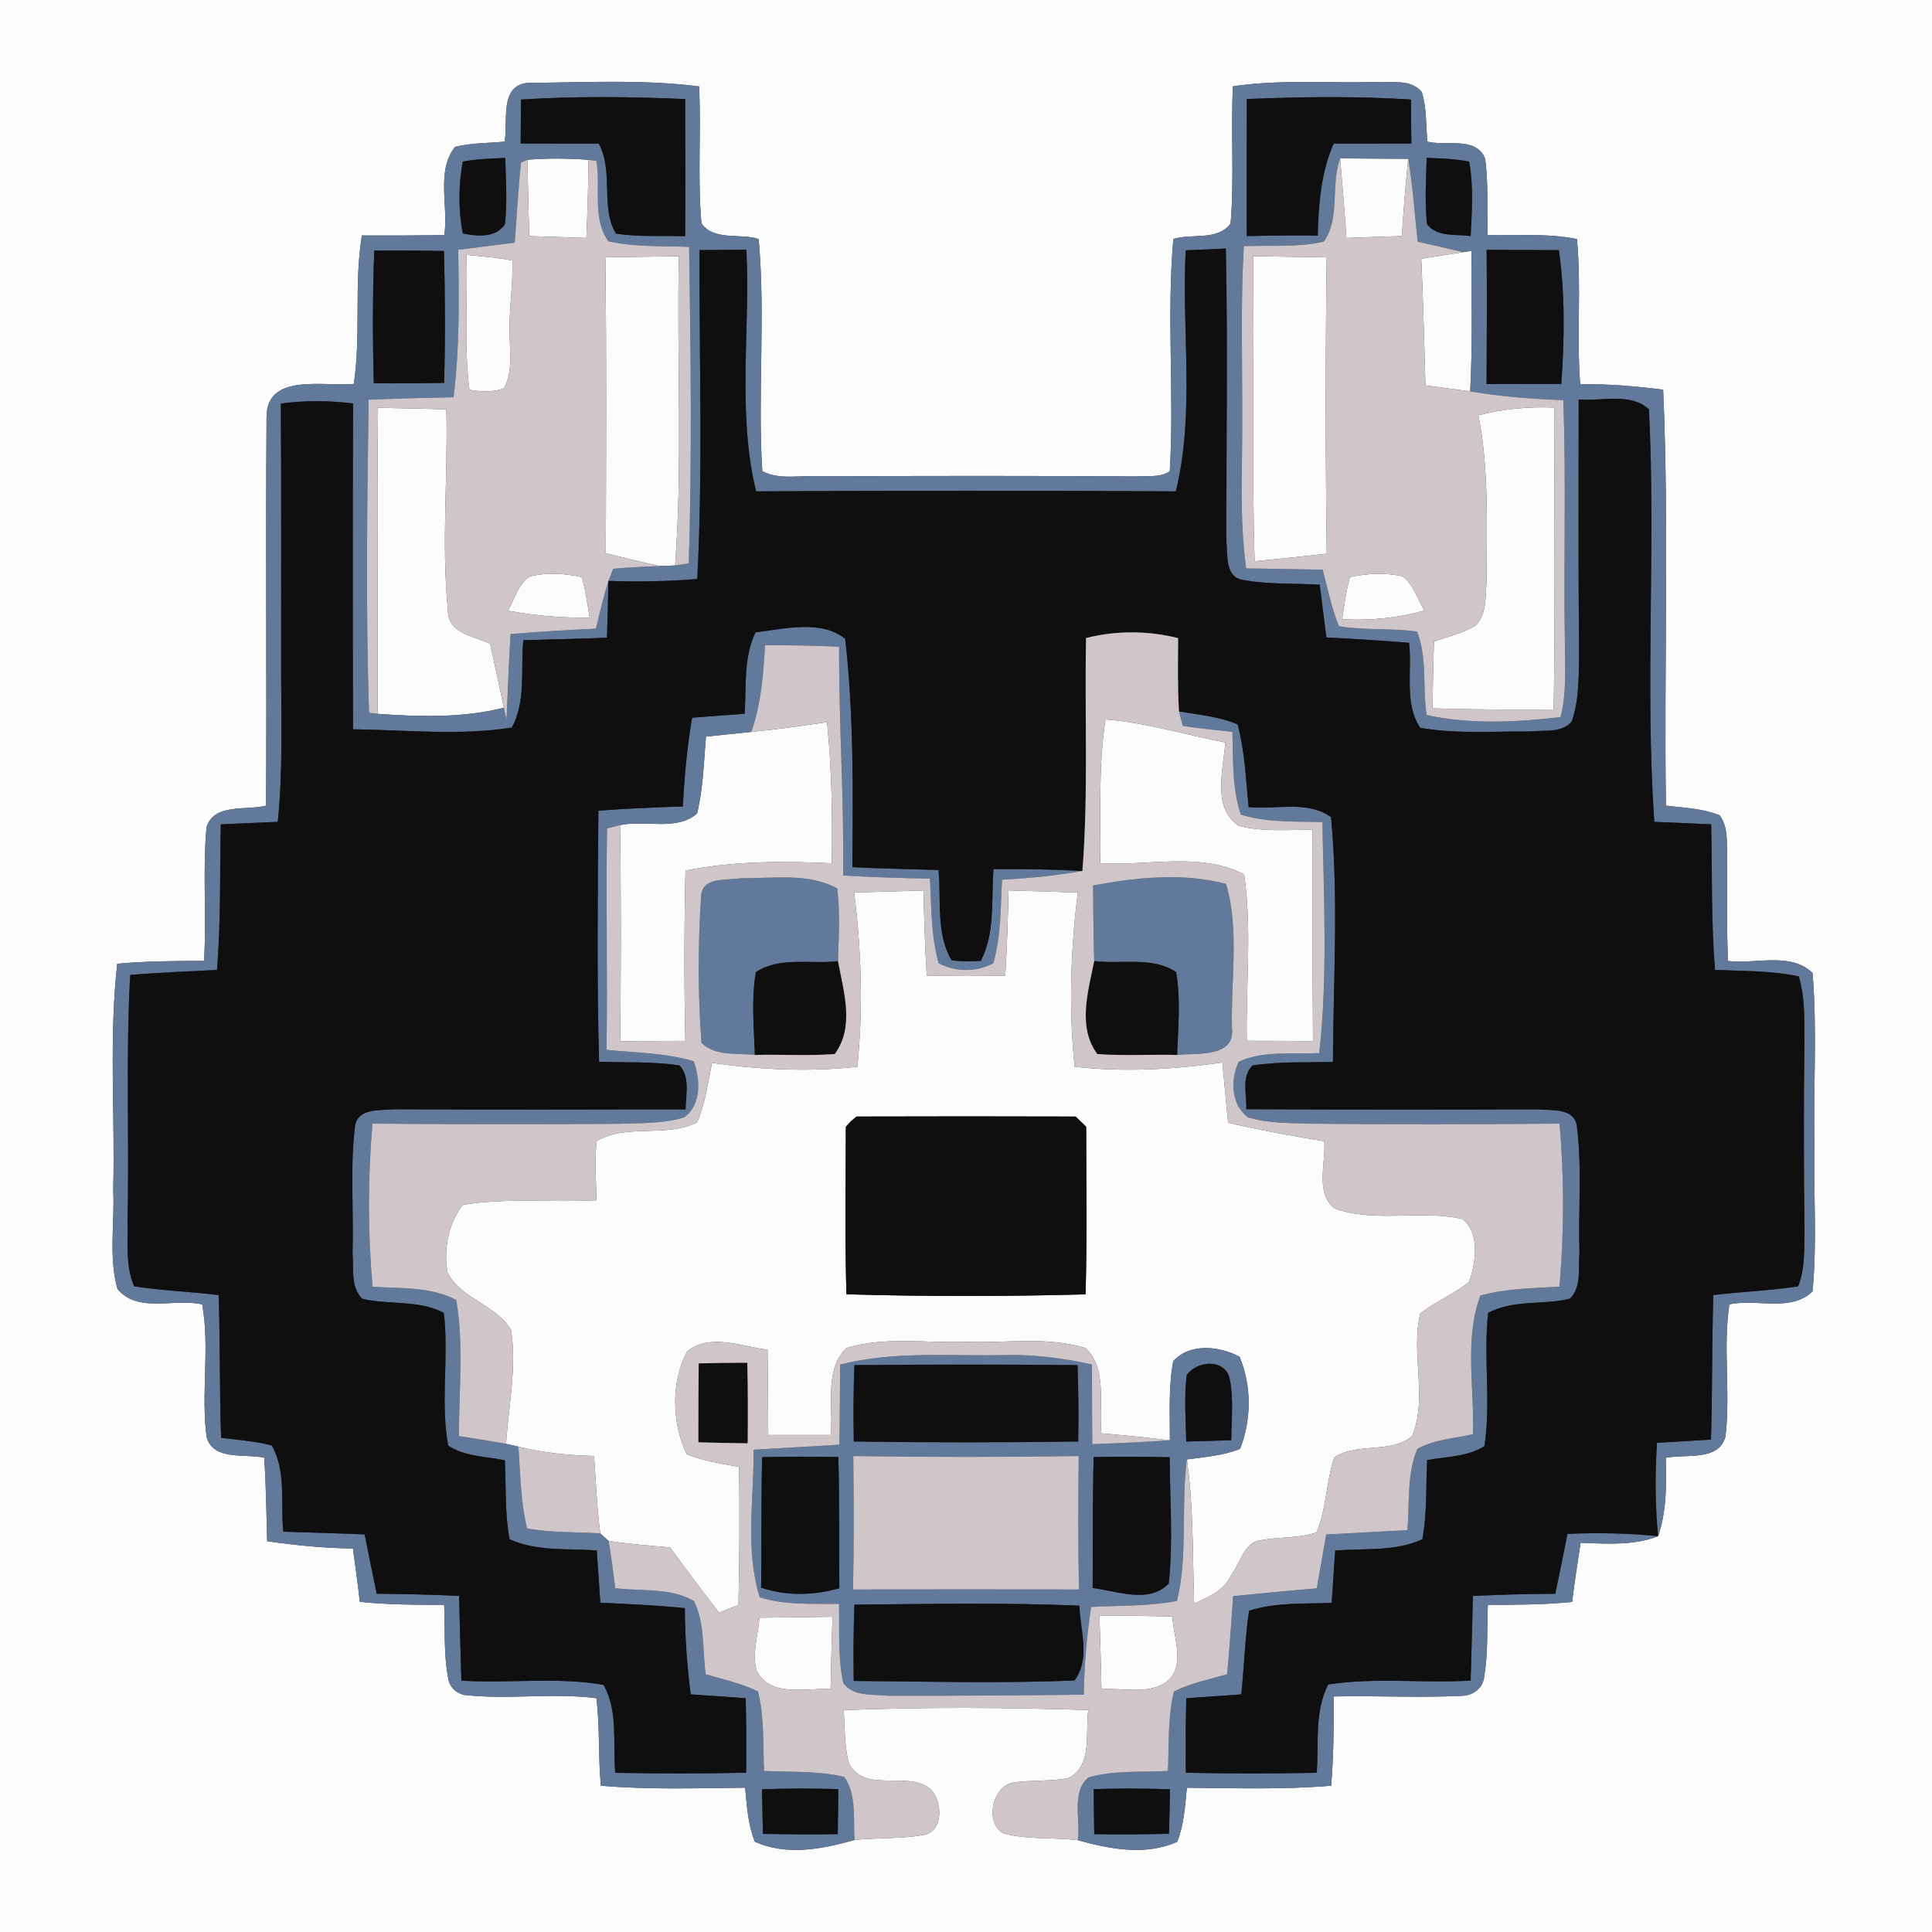 <?xml version="1.0" encoding="UTF-8" ?>
<!DOCTYPE svg PUBLIC "-//W3C//DTD SVG 1.1//EN" "http://www.w3.org/Graphics/SVG/1.1/DTD/svg11.dtd">
<svg width="250pt" height="250pt" viewBox="0 0 250 250" version="1.1" xmlns="http://www.w3.org/2000/svg">
<rect x="0" y="0" width="250" height="250" fill="#333333" stroke="none"/>
<g id="#fcfcfcff">
<path fill="#fcfcfc" opacity="1.00" d=" M 0.00 0.00 L 250.00 0.00 L 250.00 250.00 L 0.00 250.00 L 0.00 0.00 M 65.29 18.33 C 63.15 18.53 60.97 18.48 58.88 19.01 C 56.39 22.15 58.07 26.71 57.49 30.43 C 53.94 30.47 50.39 30.49 46.83 30.47 C 45.78 36.83 46.74 43.31 45.78 49.68 C 41.99 50.06 34.50 48.19 34.49 53.95 C 34.37 70.71 34.52 87.48 34.43 104.25 C 31.88 104.91 27.67 103.90 26.72 107.06 C 26.20 112.80 26.75 118.58 26.40 124.34 C 22.65 124.35 18.90 124.36 15.17 124.71 C 14.08 134.43 14.90 144.24 14.65 154.00 C 14.86 158.24 14.03 162.66 15.20 166.78 C 17.81 169.99 22.60 167.95 26.17 168.79 C 27.17 174.45 25.99 180.25 26.73 185.94 C 27.60 189.07 31.74 188.07 34.19 188.63 C 34.43 192.23 34.47 195.83 34.57 199.43 C 38.24 199.96 41.95 200.34 45.67 200.37 C 45.99 202.67 46.30 204.97 46.56 207.28 C 50.18 207.65 53.83 207.67 57.47 207.66 C 57.61 210.73 57.41 213.83 57.94 216.87 C 58.09 218.17 58.79 218.99 60.05 219.32 C 65.74 219.98 71.50 219.01 77.18 219.75 C 77.63 223.50 77.40 227.30 77.75 231.07 C 83.96 231.60 90.20 231.39 96.42 231.33 C 96.65 233.68 96.78 236.09 97.67 238.31 C 101.78 240.18 106.42 239.27 110.59 238.09 C 113.52 237.78 116.50 237.97 119.41 237.46 C 122.13 237.10 121.99 233.12 120.45 231.56 C 117.48 228.98 112.06 232.16 109.87 228.24 C 109.24 225.98 109.33 223.60 109.17 221.29 C 119.72 220.87 130.28 220.94 140.83 221.28 C 140.39 224.22 141.46 228.47 138.22 230.10 C 136.02 230.51 133.76 230.32 131.54 230.61 C 128.47 230.72 127.31 235.70 129.79 237.21 C 132.92 238.11 136.25 237.71 139.46 238.12 C 143.62 239.27 148.24 240.17 152.34 238.32 C 153.21 236.09 153.35 233.68 153.58 231.33 C 159.81 231.39 166.04 231.59 172.25 231.07 C 172.57 227.22 172.60 223.37 172.57 219.52 C 178.06 219.40 183.56 219.71 189.04 219.44 C 190.56 219.47 191.97 218.45 192.06 216.87 C 192.59 213.83 192.38 210.73 192.53 207.66 C 196.17 207.67 199.81 207.65 203.43 207.29 C 203.74 204.73 204.14 202.18 204.53 199.64 C 207.89 199.75 211.36 200.03 214.56 198.78 C 215.67 195.51 215.65 192.05 215.55 188.64 C 218.11 188.11 222.34 189.14 223.27 185.93 C 223.95 180.24 222.93 174.46 223.78 168.78 C 227.31 168.01 231.70 169.83 234.54 167.11 C 235.15 160.76 234.65 154.37 234.79 148.00 C 234.63 140.64 235.16 133.25 234.54 125.90 C 231.70 123.15 227.20 124.79 223.60 124.35 C 223.41 119.89 223.49 115.42 223.50 110.96 C 223.41 109.11 223.69 107.06 222.51 105.49 C 220.30 104.61 217.90 104.53 215.57 104.25 C 215.31 86.31 215.99 68.35 215.21 50.42 C 211.65 49.98 208.07 49.66 204.48 49.72 C 203.98 43.46 204.66 37.17 204.05 30.93 C 200.26 30.16 196.35 30.51 192.51 30.43 C 192.38 27.13 192.63 23.80 192.17 20.53 C 191.02 17.60 187.11 18.94 184.71 18.33 C 184.49 16.19 184.64 13.97 183.97 11.90 C 182.52 10.15 180.04 10.77 178.06 10.61 C 171.89 10.79 165.67 10.25 159.54 11.17 C 159.25 17.09 159.73 23.02 159.24 28.92 C 157.54 31.21 154.25 30.16 151.83 30.93 C 150.94 40.91 151.97 50.97 151.37 60.97 C 150.12 61.87 148.46 61.51 147.03 61.65 C 133.35 61.56 119.67 61.57 105.99 61.64 C 103.57 61.45 100.84 62.16 98.64 60.96 C 98.02 50.97 99.07 40.90 98.17 30.93 C 95.76 30.14 92.40 31.22 90.77 28.90 C 90.24 23.01 90.75 17.08 90.46 11.18 C 83.10 10.25 75.64 10.67 68.25 10.73 C 64.55 11.11 65.79 15.80 65.29 18.33 Z" />
<path fill="#fcfcfc" opacity="1.00" d=" M 68.25 20.67 C 70.88 20.46 73.52 20.48 76.15 20.68 C 76.13 24.05 76.02 27.42 75.88 30.79 C 73.41 30.70 70.94 30.62 68.48 30.55 C 68.39 27.26 68.31 23.96 68.25 20.67 Z" />
<path fill="#fcfcfc" opacity="1.00" d=" M 173.41 20.49 C 176.35 20.52 179.28 20.54 182.22 20.55 C 181.88 23.88 181.61 27.21 181.40 30.55 C 179.00 30.62 176.61 30.70 174.22 30.79 C 173.99 27.35 173.71 23.92 173.41 20.49 Z" />
<path fill="#fcfcfc" opacity="1.00" d=" M 60.36 32.98 C 62.35 33.18 64.35 33.32 66.31 33.72 C 66.40 36.82 65.87 39.89 65.95 42.99 C 65.93 45.40 66.42 47.99 65.22 50.23 C 63.79 50.79 62.22 50.70 60.74 50.43 C 60.00 44.64 60.54 38.79 60.36 32.98 Z" />
<path fill="#fcfcfc" opacity="1.00" d=" M 78.33 33.29 C 81.50 33.25 84.67 33.21 87.85 33.16 C 87.56 46.49 88.35 59.86 87.36 73.17 C 86.86 73.19 85.86 73.23 85.36 73.25 C 83.02 72.75 80.71 72.15 78.39 71.58 C 78.42 58.82 78.50 46.05 78.33 33.29 Z" />
<path fill="#fcfcfc" opacity="1.00" d=" M 162.14 33.16 C 165.32 33.21 168.49 33.26 171.67 33.30 C 171.51 46.08 171.51 58.87 171.68 71.65 C 168.57 71.99 165.46 72.33 162.35 72.61 C 161.94 59.47 162.34 46.31 162.14 33.16 Z" />
<path fill="#fcfcfc" opacity="1.00" d=" M 183.91 33.48 C 185.71 33.19 187.51 32.92 189.32 32.63 L 190.42 32.46 C 190.40 38.52 190.57 44.58 190.24 50.64 C 188.31 50.37 186.38 50.13 184.45 49.87 C 184.30 44.41 184.16 38.94 183.91 33.48 Z" />
<path fill="#fcfcfc" opacity="1.00" d=" M 48.91 52.77 C 51.86 52.82 54.81 52.88 57.76 52.97 C 57.98 61.63 57.10 70.34 57.96 78.97 C 57.94 81.98 61.28 82.31 63.41 83.29 C 64.04 86.05 64.61 88.82 65.20 91.58 C 59.86 92.93 54.29 92.75 48.85 92.37 C 48.92 79.17 48.76 65.97 48.91 52.77 Z" />
<path fill="#fcfcfc" opacity="1.00" d=" M 191.30 53.74 C 194.50 52.91 197.80 52.60 201.11 52.74 C 201.14 65.76 201.25 78.78 201.05 91.80 C 195.82 91.84 190.59 91.82 185.36 91.66 C 185.41 88.77 185.46 85.89 185.55 83.01 C 187.37 82.40 189.27 81.93 190.94 80.95 C 192.46 79.42 192.19 77.02 192.37 75.04 C 192.36 67.93 192.69 60.75 191.30 53.74 Z" />
<path fill="#fcfcfc" opacity="1.00" d=" M 68.51 74.61 C 70.72 74.04 73.08 74.20 75.29 74.68 C 75.78 76.40 76.01 78.18 76.30 79.94 C 72.75 79.94 69.20 79.70 65.71 79.01 C 66.62 77.56 67.03 75.60 68.51 74.61 Z" />
<path fill="#fcfcfc" opacity="1.00" d=" M 174.69 74.67 C 176.92 74.20 179.27 74.07 181.50 74.58 C 182.91 75.67 183.42 77.52 184.31 79.01 C 180.85 79.98 177.25 80.32 173.66 80.13 C 173.95 78.30 174.18 76.46 174.69 74.67 Z" />
<path fill="#fcfcfc" opacity="1.00" d=" M 97.22 94.71 C 100.50 94.39 103.76 93.93 107.02 93.45 C 107.64 99.52 107.72 105.62 107.64 111.71 C 101.32 111.41 94.94 111.41 88.70 112.65 C 88.53 119.99 88.52 127.34 88.68 134.69 C 85.87 134.70 83.06 134.71 80.25 134.74 C 80.35 125.41 80.38 116.09 80.23 106.77 C 83.46 106.07 87.61 107.58 90.21 105.25 C 90.99 102.00 91.07 98.63 91.35 95.32 C 93.31 95.12 95.26 94.90 97.22 94.71 Z" />
<path fill="#fcfcfc" opacity="1.00" d=" M 143.05 93.09 C 148.32 93.51 153.38 95.09 158.55 96.07 C 158.34 99.60 156.78 104.41 160.26 106.85 C 163.38 107.68 166.66 107.35 169.85 107.37 C 169.88 116.49 169.82 125.61 169.90 134.72 C 167.04 134.70 164.19 134.68 161.33 134.68 C 161.20 127.51 162.02 120.27 160.99 113.15 C 155.30 110.20 148.52 112.10 142.37 111.70 C 142.44 105.49 142.10 99.25 143.05 93.09 Z" />
<path fill="#fcfcfc" opacity="1.00" d=" M 110.53 115.49 C 113.52 115.40 116.51 115.31 119.51 115.23 C 119.57 118.90 119.70 122.57 119.92 126.24 C 123.31 126.32 126.69 126.32 130.08 126.24 C 130.30 122.57 130.43 118.90 130.50 115.22 C 133.49 115.31 136.48 115.40 139.47 115.49 C 138.53 122.97 138.28 130.53 139.06 138.04 C 145.43 138.75 151.85 138.40 158.18 137.49 C 158.42 140.09 158.66 142.68 158.92 145.28 C 163.03 146.25 167.20 146.99 171.36 147.68 C 171.58 150.50 170.15 154.35 172.69 156.37 C 178.01 158.29 183.83 156.49 189.27 157.75 C 191.55 159.65 190.97 163.38 190.10 165.89 C 188.12 167.43 185.79 168.44 183.79 169.95 C 182.51 175.15 184.79 180.82 182.73 185.84 C 179.98 188.14 175.62 186.61 172.65 188.59 C 171.58 191.75 171.68 195.22 170.34 198.30 C 168.07 199.09 165.60 198.84 163.26 199.29 C 160.99 199.45 160.60 202.17 159.39 203.66 C 158.52 205.74 156.45 206.65 154.52 207.50 C 154.31 201.28 154.46 195.03 153.58 188.85 C 155.89 188.54 158.26 188.36 160.46 187.49 C 161.95 183.75 161.97 179.28 160.40 175.56 C 157.81 174.18 153.97 173.75 151.82 176.13 C 151.18 179.50 151.40 182.96 151.38 186.37 C 148.43 186.02 145.48 185.72 142.52 185.47 C 142.14 181.86 143.35 177.19 140.48 174.44 C 135.48 172.90 130.14 173.83 125.00 173.63 C 119.86 173.83 114.52 172.90 109.52 174.44 C 106.61 177.26 107.87 182.01 107.50 185.69 C 104.80 185.68 102.10 185.68 99.41 185.69 C 99.40 182.01 99.36 178.33 99.32 174.65 C 95.94 174.24 91.89 172.47 88.90 174.89 C 86.80 178.86 86.94 184.12 88.84 188.16 C 91.00 189.07 93.35 189.39 95.64 189.82 C 95.73 195.77 95.69 201.72 95.56 207.67 C 94.72 208.00 93.88 208.34 93.05 208.68 C 90.89 205.90 88.79 203.08 86.72 200.24 C 84.06 200.00 81.39 199.81 78.75 199.39 C 78.48 199.15 77.94 198.67 77.68 198.42 C 77.22 195.10 77.12 191.74 76.87 188.40 C 73.57 188.32 70.28 188.00 67.07 187.19 C 66.67 187.10 65.88 186.92 65.48 186.83 C 65.80 181.95 66.88 177.03 66.14 172.15 C 64.31 168.84 59.57 168.12 57.90 164.61 C 57.36 161.64 58.05 158.33 59.88 155.91 C 65.59 154.95 71.42 155.64 77.18 155.31 C 77.15 152.76 76.89 150.19 77.22 147.65 C 81.06 145.36 86.17 147.26 90.21 145.23 C 91.26 142.79 91.61 140.12 92.12 137.54 C 98.36 138.43 104.67 138.72 110.94 138.04 C 111.71 130.53 111.46 122.97 110.53 115.49 M 110.10 145.10 L 109.45 145.80 C 109.44 153.02 109.31 160.26 109.53 167.48 C 119.83 167.78 130.17 167.77 140.47 167.49 C 140.68 160.26 140.56 153.03 140.55 145.80 C 140.21 145.47 139.52 144.81 139.18 144.48 C 129.73 144.45 120.27 144.45 110.83 144.48 L 110.10 145.10 Z" />
<path fill="#fcfcfc" opacity="1.00" d=" M 98.27 209.33 C 101.42 209.29 104.58 209.24 107.73 209.21 C 107.62 212.33 107.54 215.45 107.48 218.58 C 104.28 218.36 99.80 219.72 97.93 216.24 C 97.25 214.00 98.11 211.60 98.27 209.33 Z" />
<path fill="#fcfcfc" opacity="1.00" d=" M 142.27 209.04 C 145.42 209.05 148.57 209.10 151.72 209.17 C 151.80 211.94 153.58 215.67 150.83 217.71 C 148.41 219.30 145.26 218.39 142.53 218.58 C 142.46 215.40 142.37 212.22 142.27 209.04 Z" />
</g>
<g id="#61799bff">
<path fill="#61799b" opacity="1.00" d=" M 65.29 18.33 C 65.79 15.80 64.55 11.11 68.25 10.73 C 75.64 10.67 83.10 10.25 90.46 11.18 C 90.75 17.08 90.24 23.01 90.77 28.90 C 92.40 31.22 95.76 30.14 98.17 30.93 C 99.07 40.90 98.02 50.97 98.64 60.96 C 100.84 62.16 103.57 61.45 105.99 61.64 C 119.67 61.57 133.35 61.56 147.03 61.65 C 148.46 61.51 150.12 61.87 151.37 60.97 C 151.97 50.97 150.94 40.91 151.83 30.93 C 154.25 30.16 157.54 31.21 159.24 28.92 C 159.73 23.02 159.25 17.09 159.54 11.17 C 165.67 10.25 171.89 10.79 178.06 10.61 C 180.04 10.77 182.52 10.15 183.97 11.90 C 184.64 13.97 184.49 16.19 184.71 18.33 C 187.11 18.94 191.02 17.60 192.17 20.53 C 192.63 23.80 192.38 27.13 192.51 30.43 C 196.35 30.51 200.26 30.16 204.05 30.93 C 204.66 37.17 203.98 43.46 204.48 49.72 C 208.07 49.66 211.65 49.98 215.21 50.42 C 215.99 68.35 215.31 86.31 215.57 104.25 C 217.90 104.53 220.30 104.61 222.51 105.49 C 223.69 107.06 223.41 109.11 223.50 110.96 C 223.49 115.42 223.41 119.89 223.60 124.35 C 227.20 124.79 231.70 123.15 234.54 125.90 C 235.16 133.25 234.63 140.64 234.79 148.00 C 234.65 154.37 235.15 160.76 234.54 167.11 C 231.70 169.83 227.31 168.01 223.78 168.78 C 222.93 174.46 223.95 180.24 223.27 185.93 C 222.34 189.14 218.11 188.11 215.55 188.64 C 215.65 192.05 215.67 195.51 214.56 198.78 C 214.16 194.76 214.16 190.72 214.41 186.70 C 216.74 186.55 219.07 186.44 221.40 186.28 C 221.59 180.05 221.51 173.81 221.70 167.58 C 225.35 167.14 229.04 167.01 232.68 166.45 C 233.61 164.09 233.45 161.50 233.50 159.01 C 233.40 151.01 233.39 143.00 233.49 134.99 C 233.47 132.10 233.61 129.14 232.75 126.34 C 229.19 125.59 225.53 125.67 221.92 125.50 C 221.41 119.24 221.56 112.95 221.43 106.67 C 218.97 106.54 216.52 106.46 214.06 106.35 C 212.85 88.58 214.27 70.72 213.37 52.96 C 210.91 50.75 207.27 51.94 204.28 51.70 C 204.28 62.46 204.22 73.23 204.33 84.00 C 204.29 87.12 204.40 90.34 203.40 93.33 C 202.11 94.91 199.84 94.44 198.06 94.65 C 193.30 94.61 188.49 95.00 183.78 94.18 C 181.65 90.99 182.77 86.80 182.33 83.18 C 178.76 82.88 175.20 82.67 171.63 82.48 C 171.33 80.21 171.07 77.93 170.77 75.66 C 167.39 75.45 163.96 75.66 160.62 75.00 C 158.49 74.49 158.89 71.73 158.69 70.07 C 158.67 57.43 158.89 44.79 158.62 32.16 C 156.89 32.24 155.16 32.31 153.43 32.39 C 152.88 42.77 154.66 53.37 152.15 63.58 C 134.05 63.48 115.95 63.49 97.84 63.58 C 95.35 53.35 97.11 42.73 96.58 32.32 C 94.56 32.34 92.54 32.35 90.52 32.36 C 90.47 46.55 90.96 60.75 90.23 74.92 C 86.41 75.24 82.57 75.30 78.73 75.17 C 78.89 74.78 79.20 73.99 79.35 73.60 C 81.35 73.41 83.36 73.33 85.36 73.25 C 85.86 73.23 86.86 73.19 87.36 73.17 C 87.80 73.10 88.69 72.97 89.13 72.90 C 89.55 59.26 89.39 45.60 89.17 31.95 C 85.69 31.80 82.15 32.00 78.73 31.22 C 76.59 28.29 77.76 24.22 77.18 20.82 L 76.15 20.68 C 73.52 20.48 70.88 20.46 68.25 20.67 L 67.42 21.04 C 67.05 24.49 66.86 27.95 66.61 31.40 C 64.16 31.70 61.73 32.01 59.29 32.32 C 59.40 38.68 59.48 45.07 58.69 51.40 C 55.02 51.47 51.36 51.57 47.70 51.72 C 47.51 65.21 47.32 78.73 47.75 92.22 L 48.85 92.37 C 54.29 92.75 59.86 92.93 65.20 91.58 C 65.28 91.98 65.45 92.77 65.54 93.17 C 65.70 89.46 65.84 85.75 66.07 82.05 C 69.74 81.72 73.42 81.53 77.11 81.35 C 77.60 79.28 78.10 77.20 78.73 75.17 C 78.68 77.62 78.62 80.07 78.54 82.52 C 74.94 82.66 71.33 82.74 67.72 82.84 C 67.35 86.60 68.10 90.71 66.23 94.15 C 59.45 95.21 52.52 94.45 45.68 94.37 C 45.64 80.32 45.63 66.26 45.69 52.21 C 42.58 51.82 39.45 51.81 36.34 52.22 C 36.42 63.82 36.37 75.41 36.38 87.00 C 36.39 93.45 36.61 99.92 35.94 106.35 C 33.48 106.46 31.03 106.54 28.57 106.67 C 28.44 112.95 28.59 119.24 28.08 125.51 C 24.34 125.69 20.59 125.86 16.85 126.15 C 16.25 136.76 16.76 147.38 16.50 158.00 C 16.58 160.81 16.21 163.79 17.36 166.45 C 20.99 167.01 24.66 167.14 28.30 167.58 C 28.49 173.74 28.40 179.90 28.61 186.05 C 30.79 186.34 33.02 186.47 35.16 187.04 C 37.09 190.40 36.27 194.51 36.66 198.20 C 40.17 198.32 43.68 198.40 47.19 198.55 C 47.69 201.12 48.21 203.68 48.75 206.23 C 52.30 206.26 55.85 206.34 59.40 206.51 C 59.51 210.16 59.59 213.82 59.70 217.47 C 65.82 217.87 72.03 216.96 78.10 218.02 C 80.04 221.46 79.26 225.62 79.62 229.40 C 85.26 229.51 90.91 229.51 96.55 229.39 C 96.59 226.17 96.58 222.96 96.49 219.75 C 94.12 219.56 91.75 219.43 89.38 219.25 C 88.89 215.55 88.64 211.83 88.62 208.09 C 84.98 207.72 81.33 207.56 77.68 207.39 C 77.53 205.14 77.39 202.89 77.22 200.64 C 73.46 200.33 69.47 200.79 65.94 199.18 C 65.31 195.82 65.49 192.36 65.33 188.96 C 62.87 188.45 60.14 188.50 57.99 187.05 C 56.96 181.38 58.11 175.59 57.43 169.89 C 54.18 168.15 50.33 168.90 46.85 168.05 C 45.31 166.48 45.80 164.06 45.62 162.08 C 45.79 156.60 45.27 151.07 45.95 145.63 C 46.38 143.35 49.21 143.72 50.93 143.54 C 63.53 143.60 76.12 143.58 88.72 143.55 C 88.72 141.67 89.35 139.37 87.92 137.86 C 84.48 137.36 80.99 137.49 77.52 137.40 C 77.22 126.57 77.35 115.74 77.43 104.91 C 81.06 104.61 84.71 104.49 88.36 104.35 C 88.56 100.51 88.90 96.67 89.56 92.87 C 91.82 92.68 94.09 92.55 96.36 92.35 C 96.58 88.84 96.19 85.10 97.76 81.83 C 101.46 81.38 106.29 80.15 109.37 82.67 C 110.48 92.46 110.38 102.36 110.30 112.21 C 114.01 112.39 117.73 112.47 121.44 112.58 C 121.82 116.46 121.08 120.78 123.14 124.26 C 124.40 124.42 125.66 124.44 126.92 124.33 C 128.80 120.68 128.25 116.42 128.56 112.46 C 132.40 112.44 136.23 112.49 140.06 112.70 C 136.63 113.31 133.15 113.64 129.66 113.83 C 129.46 117.44 129.55 121.14 128.53 124.65 C 126.34 125.81 123.66 125.79 121.47 124.65 C 120.45 121.09 120.54 117.35 120.33 113.70 C 116.58 113.62 112.84 113.51 109.10 113.29 C 109.24 103.42 108.54 93.56 108.58 83.68 C 105.39 83.53 102.19 83.48 98.99 83.50 C 98.79 87.29 98.48 91.11 97.22 94.71 C 95.26 94.90 93.31 95.12 91.35 95.32 C 91.07 98.63 90.99 102.00 90.21 105.25 C 87.61 107.58 83.46 106.07 80.23 106.77 C 79.81 106.88 78.97 107.10 78.55 107.20 C 78.39 116.75 78.63 126.30 78.48 135.85 C 82.25 136.23 86.12 136.23 89.78 137.33 C 90.61 139.71 90.79 142.93 88.53 144.59 C 85.77 145.43 82.85 145.32 80.00 145.42 C 69.40 145.50 58.80 145.48 48.20 145.40 C 47.59 152.42 47.59 159.48 48.21 166.50 C 51.83 166.75 55.73 166.46 59.04 168.22 C 60.03 174.03 59.37 179.96 59.39 185.83 C 61.42 186.14 63.45 186.46 65.48 186.83 C 65.88 186.92 66.67 187.10 67.07 187.19 C 67.35 190.72 67.35 194.31 68.20 197.77 C 71.32 198.35 74.52 198.23 77.68 198.42 C 77.94 198.67 78.48 199.15 78.75 199.39 C 79.11 201.42 79.35 203.47 79.61 205.51 C 82.97 205.94 86.81 205.40 89.79 207.18 C 91.24 210.07 90.88 213.51 91.32 216.65 C 93.60 217.32 95.95 217.82 98.09 218.88 C 98.92 222.24 98.71 225.73 98.87 229.16 C 102.32 229.32 105.84 229.14 109.24 229.92 C 110.91 232.29 110.36 235.37 110.59 238.09 C 106.42 239.27 101.78 240.18 97.67 238.31 C 96.78 236.09 96.65 233.68 96.42 231.33 C 90.20 231.39 83.96 231.60 77.75 231.07 C 77.40 227.30 77.63 223.50 77.18 219.75 C 71.50 219.01 65.74 219.98 60.05 219.32 C 58.79 218.99 58.09 218.17 57.94 216.87 C 57.41 213.83 57.61 210.73 57.47 207.66 C 53.83 207.67 50.18 207.65 46.56 207.28 C 46.30 204.97 45.99 202.67 45.67 200.37 C 41.95 200.34 38.24 199.96 34.57 199.43 C 34.47 195.83 34.43 192.23 34.19 188.63 C 31.74 188.07 27.60 189.07 26.73 185.94 C 25.99 180.25 27.17 174.45 26.17 168.79 C 22.60 167.95 17.81 169.99 15.20 166.78 C 14.03 162.66 14.86 158.24 14.65 154.00 C 14.90 144.24 14.08 134.43 15.17 124.71 C 18.90 124.36 22.65 124.35 26.40 124.34 C 26.75 118.58 26.20 112.80 26.72 107.06 C 27.67 103.90 31.88 104.91 34.43 104.25 C 34.52 87.48 34.37 70.71 34.49 53.95 C 34.50 48.19 41.99 50.06 45.78 49.68 C 46.74 43.31 45.78 36.83 46.83 30.47 C 50.39 30.49 53.94 30.47 57.49 30.43 C 58.07 26.71 56.39 22.15 58.88 19.01 C 60.97 18.48 63.15 18.53 65.29 18.33 M 67.42 12.88 C 67.41 14.78 67.39 16.67 67.37 18.57 C 70.74 18.57 74.11 18.59 77.48 18.58 C 79.45 22.22 77.65 26.83 79.71 30.23 C 82.67 30.68 85.68 30.48 88.66 30.57 C 88.70 24.65 88.67 18.74 88.66 12.82 C 81.59 12.51 74.49 12.43 67.42 12.88 M 161.34 12.82 C 161.33 18.73 161.30 24.64 161.33 30.55 C 164.39 30.47 167.45 30.46 170.51 30.48 C 170.63 26.44 170.92 22.32 172.58 18.58 C 175.93 18.59 179.28 18.57 182.63 18.57 C 182.60 16.67 182.59 14.77 182.59 12.88 C 175.51 12.44 168.41 12.51 161.34 12.82 M 59.89 20.91 C 59.32 23.97 59.29 27.15 59.89 30.21 C 61.77 30.57 64.10 30.85 65.34 29.01 C 65.66 26.16 65.45 23.29 65.38 20.43 C 63.55 20.52 61.70 20.56 59.89 20.91 M 171.29 31.27 C 167.90 32.03 164.39 31.73 160.95 31.85 C 160.52 39.23 160.77 46.62 160.74 54.00 C 160.79 60.51 160.35 67.06 161.25 73.55 C 164.55 73.60 167.85 73.65 171.15 73.72 C 171.81 76.16 172.29 78.67 173.26 81.03 C 176.59 81.60 180.01 81.25 183.36 81.73 C 184.72 85.17 184.06 88.95 184.60 92.53 C 190.26 93.75 196.21 93.47 201.93 92.79 C 202.70 89.93 202.50 86.93 202.51 83.99 C 202.29 73.25 202.69 62.51 202.29 51.78 C 198.25 51.62 194.22 51.34 190.24 50.64 C 190.57 44.58 190.40 38.52 190.42 32.46 L 189.32 32.63 C 187.36 32.16 185.41 31.71 183.45 31.27 C 183.06 27.70 182.82 24.10 182.22 20.55 C 179.28 20.54 176.35 20.52 173.41 20.49 C 172.14 23.94 173.47 28.29 171.29 31.27 M 184.61 20.43 C 184.54 23.29 184.34 26.16 184.66 29.01 C 186.00 30.76 188.39 30.25 190.30 30.55 C 190.46 27.35 190.69 24.10 190.11 20.92 C 188.30 20.53 186.45 20.51 184.61 20.43 M 192.37 32.33 C 192.43 38.12 192.39 43.91 192.36 49.70 C 195.59 49.70 198.81 49.69 202.03 49.68 C 202.44 43.92 202.53 38.10 201.72 32.37 C 198.60 32.35 195.49 32.35 192.37 32.33 M 48.43 32.43 C 48.21 38.15 48.21 43.87 48.37 49.59 C 51.40 49.62 54.43 49.61 57.47 49.54 C 57.63 43.85 57.60 38.17 57.45 32.48 C 54.44 32.42 51.43 32.40 48.43 32.43 M 98.60 231.53 C 98.63 233.45 98.68 235.37 98.73 237.30 C 101.95 237.37 105.18 237.38 108.40 237.34 C 108.44 235.39 108.47 233.45 108.47 231.51 C 105.18 231.41 101.89 231.42 98.60 231.53 Z" />
<path fill="#61799b" opacity="1.00" d=" M 152.56 92.05 C 155.11 92.50 157.75 92.70 160.15 93.74 C 161.08 97.23 161.22 100.86 161.57 104.43 C 165.06 104.81 169.24 103.51 172.24 105.75 C 173.22 116.24 172.53 126.87 172.48 137.41 C 169.01 137.50 165.51 137.35 162.07 137.87 C 160.58 139.39 161.37 141.65 161.26 143.53 C 173.86 143.60 186.47 143.59 199.07 143.55 C 200.80 143.72 203.62 143.34 204.04 145.63 C 204.74 151.08 204.21 156.60 204.38 162.08 C 204.19 164.06 204.71 166.50 203.14 168.05 C 199.66 168.90 195.82 168.15 192.57 169.88 C 191.92 175.62 192.96 181.43 192.08 187.14 C 189.86 188.51 187.15 188.49 184.67 188.93 C 184.50 192.34 184.69 195.80 184.05 199.18 C 180.53 200.80 176.53 200.33 172.77 200.64 C 172.61 202.89 172.47 205.15 172.32 207.40 C 168.75 207.58 165.08 207.31 161.63 208.43 C 161.10 212.01 161.00 215.65 160.62 219.25 C 158.25 219.44 155.87 219.56 153.51 219.76 C 153.42 222.96 153.41 226.18 153.45 229.39 C 159.09 229.51 164.74 229.51 170.38 229.40 C 170.68 225.60 170.05 221.48 171.87 217.97 C 177.96 217.03 184.16 217.83 190.30 217.47 C 190.41 213.82 190.49 210.16 190.60 206.51 C 194.15 206.34 197.70 206.26 201.25 206.23 C 201.80 203.65 202.32 201.06 202.83 198.48 C 206.74 198.32 210.66 198.38 214.56 198.78 C 211.36 200.03 207.89 199.75 204.53 199.64 C 204.14 202.18 203.74 204.73 203.43 207.29 C 199.81 207.65 196.17 207.67 192.53 207.66 C 192.38 210.73 192.59 213.83 192.06 216.87 C 191.97 218.45 190.56 219.47 189.04 219.44 C 183.56 219.71 178.06 219.40 172.57 219.52 C 172.60 223.37 172.57 227.22 172.25 231.07 C 166.04 231.59 159.81 231.39 153.58 231.33 C 153.35 233.68 153.21 236.09 152.34 238.32 C 148.24 240.17 143.62 239.27 139.46 238.12 C 139.86 235.49 138.57 231.89 140.85 230.00 C 144.18 229.04 147.71 229.36 151.13 229.16 C 151.29 225.73 151.08 222.24 151.91 218.88 C 154.08 217.80 156.47 217.31 158.79 216.65 C 159.10 213.29 159.34 209.91 159.57 206.54 C 163.18 206.18 166.78 205.83 170.39 205.53 C 170.79 203.20 171.20 200.88 171.61 198.56 C 175.12 198.36 178.62 198.20 182.12 198.00 C 182.42 194.51 182.02 190.80 183.40 187.49 C 185.59 186.26 188.19 186.14 190.60 185.59 C 190.80 179.64 189.47 173.37 191.55 167.65 C 194.87 166.72 198.36 166.70 201.79 166.50 C 202.41 159.48 202.41 152.42 201.81 145.40 C 191.20 145.48 180.60 145.51 170.00 145.41 C 167.15 145.31 164.23 145.41 161.47 144.58 C 159.28 142.94 159.20 139.67 160.30 137.38 C 163.55 135.91 167.25 136.45 170.71 136.27 C 171.82 126.35 171.30 116.34 171.12 106.38 C 167.59 106.27 163.98 106.47 160.57 105.41 C 159.40 101.97 159.59 98.28 159.47 94.70 C 157.33 94.47 155.19 94.26 153.06 93.93 C 152.94 93.46 152.69 92.52 152.56 92.05 M 141.53 231.51 C 141.53 233.45 141.56 235.39 141.60 237.34 C 144.82 237.38 148.04 237.37 151.26 237.29 C 151.32 235.37 151.37 233.45 151.40 231.53 C 148.11 231.42 144.82 231.41 141.53 231.51 Z" />
<path fill="#61799b" opacity="1.00" d=" M 90.72 116.06 C 90.77 113.36 94.12 113.97 95.95 113.63 C 100.06 113.70 104.58 112.90 108.34 114.97 C 108.72 118.09 108.53 121.24 108.43 124.37 C 104.93 124.80 100.90 123.74 97.81 125.79 C 97.20 129.33 97.56 132.94 97.68 136.51 C 95.37 136.23 92.60 136.74 90.78 134.95 C 90.29 128.68 90.31 122.33 90.72 116.06 Z" />
<path fill="#61799b" opacity="1.00" d=" M 141.44 114.58 C 147.08 113.54 153.03 112.89 158.65 114.38 C 160.41 120.33 159.24 126.86 159.42 133.04 C 159.83 136.92 154.85 136.23 152.32 136.51 C 152.44 132.94 152.81 129.33 152.19 125.79 C 149.11 123.73 145.07 124.80 141.59 124.36 C 141.50 121.10 141.47 117.84 141.44 114.58 Z" />
<path fill="#61799b" opacity="1.00" d=" M 151.82 176.13 C 153.97 173.75 157.81 174.18 160.40 175.56 C 161.97 179.28 161.95 183.75 160.46 187.49 C 158.26 188.36 155.89 188.54 153.58 188.85 C 152.79 194.93 153.75 201.17 152.30 207.16 C 148.64 207.86 144.90 207.74 141.19 207.94 C 140.62 211.70 140.30 215.49 140.24 219.29 C 131.80 219.38 123.37 219.45 114.93 219.43 C 112.98 219.20 110.40 219.60 109.11 217.76 C 108.40 214.40 108.64 210.95 108.57 207.54 C 105.14 207.50 101.62 207.74 98.31 206.69 C 96.38 200.53 97.58 193.93 97.52 187.59 C 101.22 187.36 104.92 187.19 108.62 186.94 C 108.67 183.49 108.70 180.03 108.71 176.58 C 115.68 174.79 122.90 175.50 130.00 175.35 C 133.80 175.26 137.59 175.73 141.30 176.57 C 141.30 180.00 141.31 183.44 141.34 186.87 C 144.69 186.76 148.04 186.61 151.38 186.37 C 151.40 182.96 151.18 179.50 151.82 176.13 M 110.56 176.65 C 110.43 179.94 110.42 183.23 110.48 186.53 C 120.16 186.67 129.84 186.67 139.52 186.53 C 139.57 183.23 139.56 179.94 139.43 176.65 C 129.81 176.55 120.19 176.56 110.56 176.65 M 153.56 177.94 C 153.22 180.79 153.43 183.66 153.50 186.53 C 155.44 186.49 157.39 186.43 159.33 186.36 C 159.33 183.63 159.68 180.84 159.06 178.16 C 158.25 175.76 154.83 176.13 153.56 177.94 M 110.41 188.41 C 110.49 194.17 110.50 199.92 110.38 205.68 C 120.13 205.65 129.87 205.65 139.62 205.68 C 139.50 199.93 139.51 194.17 139.59 188.41 C 129.87 188.56 120.14 188.56 110.41 188.41 M 98.62 188.56 C 98.48 194.19 98.56 199.82 98.49 205.44 C 101.79 206.56 105.28 206.45 108.61 205.52 C 108.56 199.85 108.64 194.19 108.48 188.53 C 105.19 188.48 101.90 188.48 98.62 188.56 M 141.52 188.54 C 141.36 194.19 141.44 199.84 141.39 205.49 C 144.55 205.86 148.67 207.58 151.23 204.91 C 151.83 199.49 151.37 194.01 151.36 188.57 C 148.08 188.49 144.80 188.48 141.52 188.54 M 110.56 207.64 C 110.44 210.93 110.42 214.22 110.47 217.51 C 119.99 217.58 129.53 217.85 139.04 217.45 C 141.15 214.61 139.77 210.96 139.67 207.77 C 129.97 207.36 120.26 207.56 110.56 207.64 Z" />
</g>
<g id="#0f0f0fff">
<path fill="#0f0f0f" opacity="1.00" d=" M 67.42 12.88 C 74.49 12.43 81.59 12.51 88.66 12.82 C 88.67 18.74 88.70 24.65 88.66 30.57 C 85.68 30.48 82.67 30.68 79.71 30.23 C 77.65 26.83 79.45 22.22 77.48 18.58 C 74.11 18.59 70.74 18.57 67.37 18.57 C 67.39 16.67 67.41 14.78 67.42 12.88 Z" />
<path fill="#0f0f0f" opacity="1.00" d=" M 161.34 12.82 C 168.41 12.51 175.51 12.44 182.59 12.88 C 182.59 14.77 182.60 16.67 182.63 18.57 C 179.28 18.57 175.93 18.59 172.58 18.58 C 170.92 22.32 170.63 26.44 170.51 30.48 C 167.45 30.46 164.39 30.47 161.33 30.55 C 161.30 24.64 161.33 18.73 161.34 12.82 Z" />
<path fill="#0f0f0f" opacity="1.00" d=" M 59.89 20.91 C 61.70 20.56 63.55 20.52 65.38 20.43 C 65.45 23.29 65.66 26.16 65.34 29.01 C 64.10 30.85 61.77 30.57 59.89 30.21 C 59.29 27.15 59.32 23.97 59.89 20.91 Z" />
<path fill="#0f0f0f" opacity="1.00" d=" M 184.61 20.43 C 186.45 20.51 188.30 20.53 190.11 20.92 C 190.69 24.10 190.46 27.35 190.30 30.55 C 188.39 30.25 186.00 30.76 184.66 29.01 C 184.34 26.16 184.54 23.29 184.61 20.43 Z" />
<path fill="#0f0f0f" opacity="1.00" d=" M 90.52 32.36 C 92.54 32.35 94.56 32.34 96.58 32.32 C 97.11 42.73 95.35 53.35 97.84 63.58 C 115.95 63.49 134.05 63.48 152.15 63.58 C 154.66 53.37 152.88 42.77 153.43 32.39 C 155.16 32.31 156.89 32.24 158.62 32.16 C 158.89 44.79 158.67 57.43 158.69 70.07 C 158.89 71.73 158.49 74.49 160.62 75.00 C 163.96 75.66 167.39 75.45 170.77 75.66 C 171.07 77.93 171.33 80.21 171.63 82.48 C 175.20 82.67 178.76 82.88 182.33 83.18 C 182.77 86.80 181.65 90.99 183.78 94.18 C 188.49 95.00 193.30 94.61 198.06 94.65 C 199.84 94.44 202.11 94.91 203.40 93.33 C 204.40 90.34 204.29 87.12 204.33 84.00 C 204.22 73.23 204.28 62.46 204.28 51.70 C 207.27 51.94 210.91 50.75 213.37 52.96 C 214.27 70.72 212.85 88.58 214.06 106.35 C 216.52 106.46 218.97 106.54 221.43 106.67 C 221.56 112.95 221.41 119.24 221.92 125.50 C 225.53 125.67 229.19 125.59 232.75 126.34 C 233.61 129.14 233.47 132.10 233.49 134.99 C 233.39 143.00 233.40 151.01 233.50 159.01 C 233.45 161.50 233.61 164.09 232.68 166.45 C 229.04 167.01 225.35 167.14 221.70 167.58 C 221.51 173.81 221.59 180.05 221.40 186.28 C 219.07 186.44 216.74 186.55 214.41 186.70 C 214.16 190.72 214.16 194.76 214.56 198.78 C 210.66 198.38 206.74 198.32 202.83 198.48 C 202.32 201.06 201.80 203.65 201.25 206.23 C 197.70 206.26 194.15 206.34 190.60 206.51 C 190.49 210.16 190.41 213.82 190.30 217.47 C 184.16 217.83 177.96 217.03 171.87 217.97 C 170.05 221.48 170.68 225.60 170.38 229.40 C 164.74 229.51 159.09 229.51 153.45 229.39 C 153.41 226.18 153.42 222.96 153.51 219.76 C 155.87 219.56 158.25 219.44 160.62 219.25 C 161.00 215.65 161.10 212.01 161.63 208.43 C 165.08 207.31 168.75 207.58 172.32 207.40 C 172.47 205.15 172.61 202.89 172.77 200.64 C 176.53 200.33 180.53 200.80 184.05 199.18 C 184.69 195.80 184.50 192.34 184.67 188.93 C 187.15 188.49 189.86 188.51 192.08 187.14 C 192.96 181.43 191.92 175.62 192.57 169.88 C 195.82 168.15 199.66 168.90 203.14 168.05 C 204.71 166.50 204.19 164.06 204.38 162.08 C 204.21 156.60 204.74 151.08 204.04 145.63 C 203.62 143.34 200.80 143.72 199.07 143.55 C 186.47 143.59 173.86 143.60 161.26 143.53 C 161.37 141.65 160.58 139.39 162.07 137.87 C 165.51 137.35 169.01 137.50 172.48 137.41 C 172.53 126.87 173.22 116.24 172.24 105.75 C 169.24 103.51 165.06 104.81 161.57 104.43 C 161.22 100.86 161.08 97.23 160.15 93.74 C 157.75 92.70 155.11 92.50 152.56 92.05 C 152.37 88.89 152.44 85.73 152.45 82.57 C 148.52 81.59 144.47 81.57 140.53 82.56 C 140.34 92.60 140.85 102.68 140.06 112.70 C 136.23 112.49 132.40 112.44 128.56 112.46 C 128.25 116.42 128.80 120.68 126.92 124.33 C 125.66 124.44 124.40 124.42 123.14 124.26 C 121.08 120.78 121.82 116.46 121.44 112.58 C 117.73 112.47 114.01 112.39 110.30 112.21 C 110.38 102.36 110.48 92.46 109.37 82.67 C 106.29 80.15 101.46 81.38 97.76 81.83 C 96.19 85.10 96.58 88.84 96.36 92.35 C 94.09 92.55 91.82 92.68 89.56 92.87 C 88.90 96.67 88.56 100.51 88.36 104.35 C 84.71 104.49 81.06 104.61 77.43 104.91 C 77.35 115.74 77.22 126.57 77.52 137.40 C 80.99 137.49 84.48 137.36 87.92 137.86 C 89.35 139.37 88.72 141.67 88.72 143.55 C 76.12 143.58 63.53 143.60 50.93 143.54 C 49.21 143.72 46.38 143.35 45.95 145.63 C 45.27 151.07 45.79 156.60 45.62 162.08 C 45.80 164.06 45.31 166.48 46.85 168.05 C 50.33 168.90 54.18 168.15 57.43 169.89 C 58.11 175.59 56.96 181.38 57.99 187.05 C 60.14 188.50 62.87 188.45 65.33 188.96 C 65.49 192.36 65.31 195.82 65.94 199.18 C 69.47 200.79 73.46 200.33 77.22 200.64 C 77.39 202.89 77.53 205.14 77.68 207.39 C 81.33 207.56 84.98 207.72 88.62 208.09 C 88.64 211.83 88.89 215.55 89.38 219.25 C 91.75 219.43 94.12 219.56 96.49 219.75 C 96.58 222.96 96.59 226.17 96.55 229.39 C 90.91 229.51 85.26 229.51 79.62 229.40 C 79.26 225.62 80.04 221.46 78.10 218.02 C 72.03 216.96 65.82 217.87 59.70 217.47 C 59.59 213.82 59.51 210.16 59.40 206.51 C 55.85 206.34 52.30 206.26 48.75 206.23 C 48.21 203.68 47.69 201.12 47.19 198.55 C 43.68 198.40 40.17 198.32 36.66 198.20 C 36.27 194.51 37.09 190.40 35.16 187.04 C 33.02 186.47 30.79 186.34 28.61 186.05 C 28.40 179.90 28.49 173.74 28.30 167.58 C 24.66 167.14 20.99 167.01 17.36 166.45 C 16.21 163.79 16.58 160.81 16.50 158.00 C 16.76 147.38 16.25 136.76 16.85 126.15 C 20.59 125.86 24.34 125.69 28.08 125.51 C 28.59 119.24 28.44 112.95 28.57 106.67 C 31.03 106.54 33.48 106.46 35.94 106.35 C 36.61 99.92 36.39 93.45 36.38 87.00 C 36.37 75.41 36.42 63.82 36.34 52.22 C 39.45 51.81 42.58 51.82 45.69 52.21 C 45.63 66.26 45.64 80.32 45.68 94.37 C 52.52 94.45 59.45 95.21 66.23 94.15 C 68.10 90.71 67.35 86.60 67.72 82.84 C 71.33 82.74 74.94 82.66 78.54 82.52 C 78.62 80.07 78.68 77.62 78.73 75.17 C 82.57 75.30 86.41 75.24 90.23 74.92 C 90.96 60.75 90.47 46.55 90.52 32.36 Z" />
<path fill="#0f0f0f" opacity="1.00" d=" M 192.37 32.33 C 195.49 32.35 198.60 32.35 201.72 32.37 C 202.53 38.10 202.44 43.92 202.03 49.68 C 198.81 49.69 195.59 49.70 192.36 49.70 C 192.39 43.91 192.43 38.12 192.37 32.33 Z" />
<path fill="#0f0f0f" opacity="1.00" d=" M 48.43 32.43 C 51.43 32.40 54.44 32.42 57.45 32.48 C 57.60 38.17 57.63 43.85 57.47 49.54 C 54.43 49.61 51.40 49.62 48.37 49.59 C 48.21 43.87 48.21 38.15 48.43 32.43 Z" />
<path fill="#0f0f0f" opacity="1.00" d=" M 97.81 125.79 C 100.90 123.74 104.93 124.80 108.43 124.37 C 109.16 128.27 110.62 132.89 108.01 136.39 C 104.58 136.65 101.13 136.42 97.68 136.51 C 97.56 132.94 97.20 129.33 97.81 125.79 Z" />
<path fill="#0f0f0f" opacity="1.00" d=" M 141.59 124.36 C 145.07 124.80 149.11 123.73 152.19 125.79 C 152.81 129.33 152.44 132.94 152.32 136.51 C 148.87 136.42 145.42 136.65 141.99 136.39 C 139.39 132.89 140.82 128.26 141.59 124.36 Z" />
<path fill="#0f0f0f" opacity="1.00" d=" M 110.10 145.10 L 110.83 144.48 C 120.27 144.45 129.73 144.45 139.18 144.48 C 139.52 144.81 140.21 145.47 140.55 145.80 C 140.56 153.03 140.68 160.26 140.47 167.49 C 130.17 167.77 119.83 167.78 109.53 167.48 C 109.31 160.26 109.44 153.02 109.45 145.80 L 110.10 145.10 Z" />
<path fill="#0f0f0f" opacity="1.00" d=" M 90.41 176.42 C 92.50 176.37 94.60 176.34 96.70 176.34 C 96.79 179.81 96.78 183.29 96.75 186.76 C 94.62 186.74 92.50 186.69 90.37 186.63 C 90.37 183.22 90.37 179.82 90.41 176.42 Z" />
<path fill="#0f0f0f" opacity="1.00" d=" M 110.56 176.65 C 120.19 176.56 129.81 176.55 139.43 176.65 C 139.56 179.94 139.57 183.23 139.52 186.53 C 129.84 186.67 120.16 186.67 110.48 186.53 C 110.42 183.23 110.43 179.94 110.56 176.65 Z" />
<path fill="#0f0f0f" opacity="1.00" d=" M 153.56 177.94 C 154.83 176.13 158.25 175.76 159.06 178.16 C 159.68 180.84 159.33 183.63 159.33 186.36 C 157.39 186.43 155.44 186.49 153.50 186.53 C 153.43 183.66 153.22 180.79 153.56 177.94 Z" />
<path fill="#0f0f0f" opacity="1.00" d=" M 98.62 188.56 C 101.90 188.48 105.19 188.48 108.48 188.53 C 108.64 194.19 108.56 199.85 108.61 205.52 C 105.28 206.45 101.79 206.56 98.49 205.44 C 98.56 199.82 98.48 194.19 98.62 188.56 Z" />
<path fill="#0f0f0f" opacity="1.00" d=" M 141.52 188.54 C 144.80 188.48 148.08 188.49 151.36 188.57 C 151.37 194.01 151.83 199.49 151.23 204.91 C 148.67 207.58 144.55 205.86 141.39 205.49 C 141.44 199.84 141.36 194.19 141.52 188.54 Z" />
<path fill="#0f0f0f" opacity="1.00" d=" M 110.56 207.64 C 120.26 207.56 129.97 207.36 139.67 207.77 C 139.77 210.96 141.15 214.61 139.04 217.45 C 129.53 217.85 119.99 217.58 110.47 217.51 C 110.42 214.22 110.44 210.93 110.56 207.64 Z" />
<path fill="#0f0f0f" opacity="1.00" d=" M 98.60 231.53 C 101.89 231.42 105.18 231.41 108.47 231.51 C 108.47 233.45 108.44 235.39 108.40 237.34 C 105.18 237.38 101.95 237.37 98.73 237.30 C 98.68 235.37 98.63 233.45 98.60 231.53 Z" />
<path fill="#0f0f0f" opacity="1.00" d=" M 141.53 231.51 C 144.82 231.41 148.11 231.42 151.40 231.53 C 151.37 233.45 151.32 235.37 151.26 237.29 C 148.04 237.37 144.82 237.38 141.60 237.34 C 141.56 235.39 141.53 233.45 141.53 231.51 Z" />
</g>
<g id="#cec6c8ff">
<path fill="#cec6c8" opacity="1.00" d=" M 67.42 21.04 L 68.25 20.67 C 68.31 23.96 68.39 27.26 68.48 30.55 C 70.94 30.62 73.41 30.70 75.88 30.79 C 76.02 27.42 76.13 24.05 76.15 20.68 L 77.18 20.82 C 77.76 24.22 76.59 28.29 78.73 31.22 C 82.15 32.00 85.69 31.80 89.17 31.95 C 89.39 45.60 89.55 59.26 89.13 72.90 C 88.69 72.97 87.80 73.10 87.36 73.17 C 88.35 59.86 87.56 46.49 87.85 33.16 C 84.67 33.21 81.50 33.25 78.33 33.29 C 78.50 46.05 78.42 58.82 78.39 71.58 C 80.71 72.15 83.02 72.75 85.36 73.25 C 83.36 73.33 81.35 73.41 79.35 73.60 C 79.20 73.99 78.89 74.78 78.73 75.17 C 78.10 77.20 77.60 79.28 77.11 81.35 C 73.42 81.53 69.74 81.72 66.07 82.05 C 65.84 85.75 65.70 89.46 65.54 93.17 C 65.45 92.77 65.28 91.98 65.20 91.58 C 64.61 88.82 64.04 86.05 63.41 83.29 C 61.28 82.31 57.94 81.98 57.96 78.97 C 57.10 70.34 57.98 61.63 57.76 52.97 C 54.81 52.88 51.86 52.82 48.91 52.77 C 48.76 65.97 48.92 79.17 48.85 92.37 L 47.75 92.22 C 47.32 78.73 47.51 65.21 47.70 51.72 C 51.36 51.57 55.02 51.47 58.69 51.40 C 59.48 45.07 59.40 38.68 59.29 32.32 C 61.73 32.01 64.16 31.70 66.61 31.40 C 66.86 27.95 67.05 24.49 67.42 21.04 M 60.36 32.98 C 60.54 38.79 60.00 44.64 60.74 50.43 C 62.22 50.70 63.79 50.79 65.22 50.23 C 66.42 47.99 65.93 45.40 65.95 42.99 C 65.87 39.89 66.40 36.82 66.31 33.72 C 64.35 33.32 62.35 33.18 60.36 32.98 M 68.51 74.61 C 67.03 75.60 66.62 77.56 65.71 79.01 C 69.20 79.70 72.75 79.94 76.30 79.94 C 76.01 78.18 75.78 76.40 75.29 74.68 C 73.08 74.20 70.72 74.04 68.51 74.61 Z" />
<path fill="#cec6c8" opacity="1.00" d=" M 171.29 31.27 C 173.47 28.29 172.14 23.94 173.41 20.49 C 173.71 23.92 173.99 27.35 174.22 30.79 C 176.61 30.70 179.00 30.62 181.40 30.55 C 181.61 27.21 181.88 23.88 182.22 20.55 C 182.82 24.10 183.06 27.70 183.45 31.27 C 185.41 31.71 187.36 32.16 189.32 32.63 C 187.51 32.92 185.71 33.19 183.91 33.48 C 184.16 38.94 184.30 44.41 184.45 49.87 C 186.38 50.13 188.31 50.37 190.24 50.64 C 194.22 51.34 198.25 51.62 202.29 51.78 C 202.69 62.51 202.29 73.25 202.51 83.99 C 202.50 86.93 202.70 89.93 201.93 92.79 C 196.21 93.47 190.26 93.75 184.60 92.53 C 184.06 88.95 184.72 85.17 183.36 81.73 C 180.01 81.25 176.59 81.60 173.26 81.03 C 172.29 78.67 171.81 76.16 171.15 73.72 C 167.85 73.65 164.55 73.60 161.25 73.55 C 160.35 67.06 160.79 60.51 160.74 54.00 C 160.77 46.62 160.52 39.23 160.95 31.85 C 164.39 31.73 167.90 32.03 171.29 31.27 M 162.14 33.16 C 162.34 46.31 161.94 59.47 162.35 72.61 C 165.46 72.33 168.57 71.99 171.68 71.65 C 171.51 58.87 171.51 46.08 171.67 33.30 C 168.49 33.26 165.32 33.21 162.14 33.16 M 191.30 53.74 C 192.69 60.75 192.36 67.93 192.37 75.04 C 192.19 77.02 192.46 79.42 190.94 80.95 C 189.27 81.93 187.37 82.40 185.55 83.01 C 185.46 85.89 185.41 88.77 185.36 91.66 C 190.59 91.82 195.82 91.84 201.05 91.80 C 201.25 78.78 201.14 65.76 201.11 52.74 C 197.80 52.60 194.50 52.91 191.30 53.74 M 174.69 74.67 C 174.18 76.46 173.95 78.30 173.66 80.13 C 177.25 80.32 180.85 79.98 184.31 79.01 C 183.42 77.52 182.91 75.67 181.50 74.58 C 179.27 74.07 176.92 74.20 174.69 74.67 Z" />
<path fill="#cec6c8" opacity="1.00" d=" M 140.53 82.56 C 144.47 81.57 148.52 81.59 152.45 82.57 C 152.44 85.73 152.37 88.89 152.56 92.05 C 152.69 92.52 152.94 93.46 153.06 93.93 C 155.19 94.26 157.33 94.47 159.47 94.70 C 159.59 98.28 159.40 101.97 160.57 105.41 C 163.98 106.47 167.59 106.27 171.12 106.38 C 171.30 116.34 171.82 126.35 170.71 136.27 C 167.25 136.45 163.55 135.91 160.30 137.38 C 159.20 139.67 159.28 142.94 161.47 144.58 C 164.23 145.41 167.15 145.31 170.00 145.41 C 180.60 145.51 191.20 145.48 201.81 145.40 C 202.41 152.42 202.41 159.48 201.79 166.50 C 198.36 166.70 194.87 166.72 191.55 167.65 C 189.47 173.37 190.80 179.64 190.60 185.59 C 188.19 186.14 185.59 186.26 183.40 187.49 C 182.02 190.80 182.42 194.51 182.12 198.00 C 178.62 198.20 175.12 198.36 171.61 198.56 C 171.20 200.88 170.79 203.20 170.39 205.53 C 166.78 205.83 163.18 206.18 159.57 206.54 C 159.34 209.91 159.10 213.29 158.79 216.65 C 156.47 217.31 154.08 217.80 151.91 218.88 C 151.08 222.24 151.29 225.73 151.13 229.16 C 147.71 229.36 144.18 229.04 140.85 230.00 C 138.57 231.89 139.86 235.49 139.46 238.12 C 136.25 237.71 132.92 238.11 129.79 237.21 C 127.31 235.70 128.47 230.72 131.54 230.61 C 133.76 230.32 136.02 230.51 138.22 230.10 C 141.46 228.47 140.39 224.22 140.83 221.28 C 130.28 220.94 119.72 220.87 109.17 221.29 C 109.33 223.60 109.24 225.98 109.87 228.24 C 112.06 232.16 117.48 228.98 120.45 231.56 C 121.99 233.12 122.13 237.10 119.41 237.46 C 116.50 237.97 113.52 237.78 110.59 238.09 C 110.36 235.37 110.91 232.29 109.24 229.92 C 105.84 229.14 102.32 229.32 98.87 229.16 C 98.71 225.73 98.92 222.24 98.09 218.88 C 95.95 217.82 93.60 217.32 91.32 216.65 C 90.88 213.51 91.24 210.07 89.79 207.18 C 86.81 205.40 82.97 205.94 79.61 205.51 C 79.35 203.47 79.11 201.42 78.75 199.39 C 81.39 199.81 84.06 200.00 86.72 200.24 C 88.79 203.08 90.89 205.90 93.05 208.68 C 93.88 208.34 94.72 208.00 95.56 207.67 C 95.69 201.72 95.73 195.77 95.64 189.82 C 93.35 189.39 91.00 189.07 88.84 188.16 C 86.94 184.12 86.80 178.86 88.90 174.89 C 91.89 172.47 95.94 174.24 99.32 174.65 C 99.36 178.33 99.40 182.01 99.41 185.69 C 102.10 185.68 104.80 185.68 107.50 185.69 C 107.87 182.01 106.61 177.26 109.52 174.44 C 114.52 172.90 119.86 173.83 125.00 173.63 C 130.14 173.83 135.48 172.90 140.48 174.44 C 143.35 177.19 142.14 181.86 142.52 185.47 C 145.48 185.72 148.43 186.02 151.38 186.37 C 148.04 186.61 144.69 186.76 141.34 186.87 C 141.31 183.44 141.30 180.00 141.30 176.57 C 137.59 175.73 133.80 175.26 130.00 175.35 C 122.90 175.50 115.68 174.79 108.71 176.58 C 108.70 180.03 108.67 183.49 108.62 186.94 C 104.92 187.19 101.22 187.36 97.52 187.59 C 97.58 193.93 96.38 200.53 98.31 206.69 C 101.62 207.74 105.14 207.50 108.57 207.54 C 108.64 210.95 108.40 214.40 109.11 217.76 C 110.40 219.60 112.98 219.20 114.93 219.43 C 123.37 219.45 131.80 219.38 140.24 219.29 C 140.30 215.49 140.62 211.70 141.19 207.94 C 144.90 207.74 148.64 207.86 152.30 207.16 C 153.75 201.17 152.79 194.93 153.58 188.85 C 154.46 195.03 154.31 201.28 154.52 207.50 C 156.45 206.65 158.52 205.74 159.39 203.66 C 160.60 202.17 160.99 199.45 163.26 199.29 C 165.60 198.84 168.07 199.09 170.34 198.30 C 171.68 195.22 171.58 191.75 172.65 188.59 C 175.62 186.61 179.98 188.14 182.73 185.84 C 184.79 180.82 182.51 175.15 183.79 169.95 C 185.79 168.44 188.12 167.43 190.10 165.89 C 190.97 163.38 191.55 159.65 189.27 157.75 C 183.83 156.49 178.01 158.29 172.69 156.37 C 170.15 154.35 171.58 150.50 171.36 147.68 C 167.20 146.99 163.03 146.25 158.92 145.28 C 158.66 142.68 158.42 140.09 158.18 137.49 C 151.85 138.40 145.43 138.75 139.06 138.04 C 138.28 130.53 138.53 122.97 139.47 115.49 C 136.48 115.40 133.49 115.31 130.50 115.22 C 130.43 118.90 130.30 122.57 130.08 126.24 C 126.69 126.32 123.31 126.32 119.92 126.24 C 119.70 122.57 119.57 118.90 119.51 115.23 C 116.51 115.31 113.52 115.40 110.53 115.49 C 111.46 122.97 111.71 130.53 110.94 138.04 C 104.67 138.72 98.36 138.43 92.12 137.54 C 91.61 140.12 91.26 142.79 90.21 145.23 C 86.17 147.26 81.06 145.36 77.22 147.65 C 76.89 150.19 77.15 152.76 77.18 155.31 C 71.42 155.64 65.59 154.95 59.88 155.91 C 58.05 158.33 57.36 161.64 57.90 164.61 C 59.57 168.12 64.31 168.84 66.14 172.15 C 66.88 177.03 65.80 181.95 65.48 186.83 C 63.45 186.46 61.42 186.14 59.39 185.83 C 59.37 179.96 60.03 174.03 59.04 168.22 C 55.73 166.46 51.83 166.75 48.21 166.50 C 47.59 159.48 47.59 152.42 48.20 145.40 C 58.80 145.48 69.40 145.50 80.00 145.42 C 82.85 145.32 85.77 145.43 88.53 144.59 C 90.79 142.93 90.61 139.71 89.78 137.33 C 86.12 136.23 82.25 136.23 78.48 135.85 C 78.63 126.30 78.39 116.75 78.55 107.20 C 78.97 107.10 79.81 106.88 80.23 106.77 C 80.38 116.09 80.35 125.41 80.25 134.74 C 83.06 134.71 85.87 134.70 88.68 134.69 C 88.52 127.34 88.53 119.99 88.70 112.65 C 94.94 111.41 101.32 111.41 107.64 111.71 C 107.72 105.62 107.64 99.52 107.02 93.45 C 103.76 93.93 100.50 94.39 97.22 94.71 C 98.48 91.11 98.79 87.29 98.99 83.50 C 102.19 83.48 105.39 83.53 108.58 83.68 C 108.54 93.56 109.24 103.42 109.10 113.29 C 112.84 113.51 116.58 113.62 120.33 113.70 C 120.54 117.35 120.45 121.09 121.47 124.65 C 123.66 125.79 126.34 125.81 128.53 124.65 C 129.55 121.14 129.46 117.44 129.66 113.83 C 133.15 113.64 136.63 113.31 140.06 112.70 C 140.85 102.68 140.34 92.60 140.53 82.56 M 143.05 93.09 C 142.10 99.25 142.44 105.49 142.37 111.70 C 148.52 112.10 155.30 110.20 160.99 113.15 C 162.02 120.27 161.20 127.51 161.33 134.68 C 164.19 134.68 167.04 134.70 169.90 134.72 C 169.82 125.61 169.88 116.49 169.85 107.37 C 166.66 107.35 163.38 107.68 160.26 106.85 C 156.78 104.41 158.34 99.60 158.55 96.07 C 153.38 95.09 148.32 93.51 143.05 93.09 M 90.72 116.06 C 90.31 122.33 90.29 128.68 90.78 134.95 C 92.60 136.74 95.37 136.23 97.68 136.51 C 101.13 136.42 104.58 136.65 108.01 136.39 C 110.62 132.89 109.16 128.27 108.43 124.37 C 108.53 121.24 108.72 118.09 108.34 114.97 C 104.58 112.90 100.06 113.70 95.95 113.63 C 94.12 113.97 90.77 113.36 90.72 116.06 M 141.44 114.58 C 141.47 117.84 141.50 121.10 141.59 124.36 C 140.82 128.26 139.39 132.89 141.99 136.39 C 145.42 136.65 148.87 136.42 152.32 136.51 C 154.85 136.23 159.83 136.92 159.42 133.04 C 159.24 126.86 160.41 120.33 158.65 114.38 C 153.03 112.89 147.08 113.54 141.44 114.58 M 90.41 176.42 C 90.37 179.82 90.37 183.22 90.37 186.63 C 92.50 186.69 94.62 186.74 96.75 186.76 C 96.78 183.29 96.79 179.81 96.70 176.34 C 94.60 176.34 92.50 176.37 90.41 176.42 M 98.27 209.33 C 98.11 211.60 97.25 214.00 97.93 216.24 C 99.80 219.72 104.28 218.36 107.48 218.58 C 107.54 215.45 107.62 212.33 107.73 209.21 C 104.58 209.24 101.42 209.29 98.27 209.33 M 142.27 209.04 C 142.37 212.22 142.46 215.40 142.53 218.58 C 145.26 218.39 148.41 219.30 150.83 217.71 C 153.58 215.67 151.80 211.94 151.72 209.17 C 148.57 209.10 145.42 209.05 142.27 209.04 Z" />
<path fill="#cec6c8" opacity="1.00" d=" M 67.07 187.19 C 70.28 188.00 73.57 188.32 76.87 188.40 C 77.12 191.74 77.22 195.10 77.68 198.42 C 74.52 198.23 71.32 198.35 68.20 197.77 C 67.35 194.31 67.35 190.72 67.07 187.19 Z" />
<path fill="#cec6c8" opacity="1.00" d=" M 110.41 188.41 C 120.14 188.56 129.87 188.56 139.59 188.41 C 139.51 194.17 139.50 199.93 139.62 205.68 C 129.87 205.65 120.13 205.65 110.38 205.68 C 110.50 199.92 110.49 194.17 110.41 188.41 Z" />
</g>
</svg>
